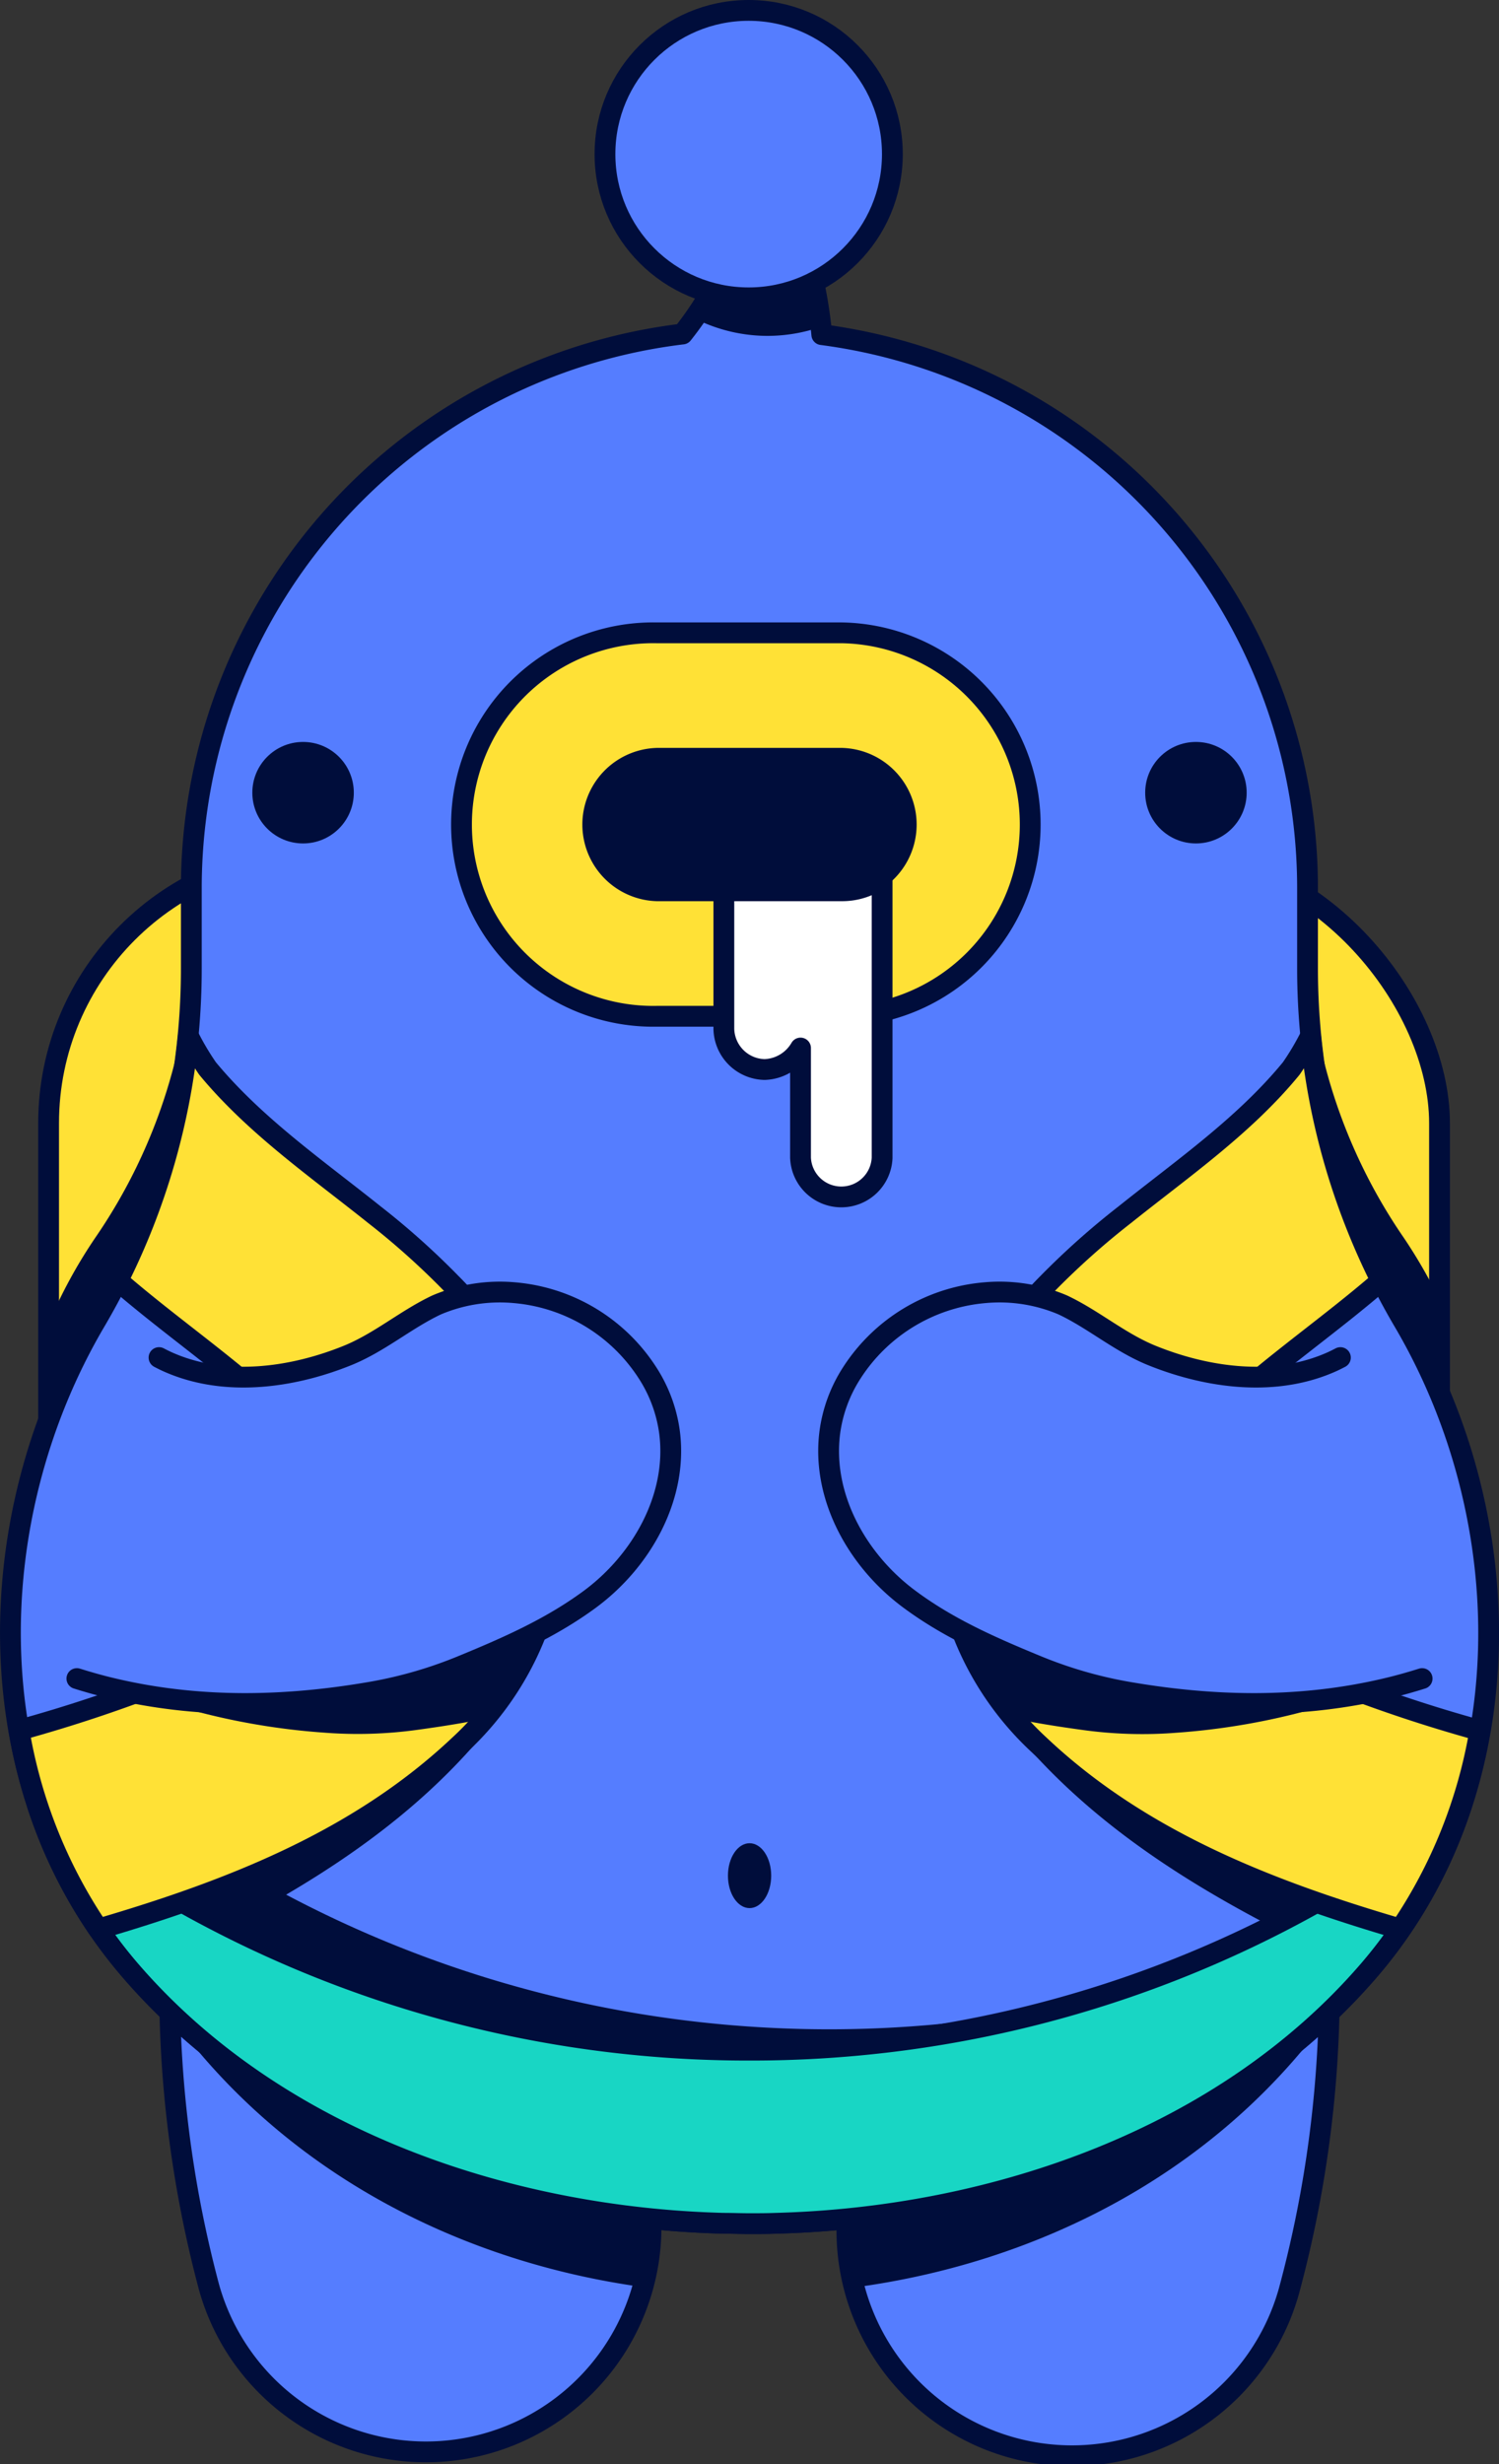 <svg xmlns="http://www.w3.org/2000/svg" viewBox="0 0 216.24 355.45"><rect x="0" y="0" width="216.24" height="355.45" fill="#333333" stroke="none"/><defs><style>.cls-1{fill:#ffe136;}.cls-1,.cls-3,.cls-4,.cls-5{stroke:#000d3b;stroke-linecap:round;stroke-linejoin:round;stroke-width:3px;}.cls-2{fill:#000d3b;}.cls-3{fill:#557dff;}.cls-4{fill:#18d6c4;}.cls-5{fill:#fff;}</style></defs><g id="Calque_2" data-name="Calque 2"><g id="Colors"><rect class="cls-1" x="7.01" y="123.13" width="200.65" height="172.16" rx="38.89"/><path class="cls-2" d="M207.66,246.14V187.5a72,72,0,0,0-5.18-9,78.69,78.69,0,0,1-13.86-44.21v-3.26a44.09,44.09,0,0,0-25.27-7.92h-112A44.13,44.13,0,0,0,27.61,130v4.3a78.68,78.68,0,0,1-13.85,44.21A72,72,0,0,0,7,190.94v52a58.82,58.82,0,0,0,11.7,16.81c20.95,21.16,54.22,31,85.62,31.76,1.26,0,2.53,0,3.79,0s2.52,0,3.79,0c31.4-.72,64.67-10.6,85.62-31.76A59.83,59.83,0,0,0,207.66,246.14Z"/><path class="cls-3" d="M123.35,313.07a103.53,103.53,0,0,0,1.49-46.55,32.48,32.48,0,1,1,63.8-12.19,167.86,167.86,0,0,1-2.54,75.53,32.48,32.48,0,1,1-62.75-16.79Z"/><path class="cls-2" d="M188.64,254.33a32.48,32.48,0,1,0-63.8,12.19,103.48,103.48,0,0,1-1.49,46.54,32.38,32.38,0,0,0,0,16.87c25.56-3.43,51.12-15.74,68-38.63.11-.14.2-.28.3-.42A172.4,172.4,0,0,0,188.64,254.33Z"/><path class="cls-3" d="M92.89,313.07a103.53,103.53,0,0,1-1.49-46.55,32.48,32.48,0,0,0-63.81-12.19,168,168,0,0,0,2.55,75.53,32.48,32.48,0,0,0,62.75-16.79Z"/><path class="cls-2" d="M91.4,266.52a32.48,32.48,0,0,0-63.81-12.19,172,172,0,0,0-3.05,36.3c.15.22.3.45.46.67,16.88,22.84,42.37,35.14,67.87,38.61a32.41,32.41,0,0,0,0-16.85A103.48,103.48,0,0,1,91.4,266.52Z"/><path class="cls-3" d="M202.48,190.6a100.38,100.38,0,0,1-13.86-50.89V128.08a80.5,80.5,0,0,0-70.07-79.81h0a68.51,68.51,0,0,0-1.73-10,88.38,88.38,0,0,0-2.93-9.42,3.08,3.08,0,0,0-5.83.2,79.62,79.62,0,0,1-3.18,8.44,47.38,47.38,0,0,1-6.42,10.69h0a80.52,80.52,0,0,0-70.86,79.91v11.63A100.37,100.37,0,0,1,13.76,190.6c-16.92,28.75-17.29,67.68,5,93.53,20.95,24.36,54.22,35.74,85.62,36.56,1.26,0,2.53.05,3.79.05s2.52,0,3.79-.05c31.4-.82,64.67-12.2,85.62-36.56C219.77,258.28,219.4,219.35,202.48,190.6Z"/><path class="cls-4" d="M108.12,295.72A166.57,166.57,0,0,1,5.45,260.52a69.35,69.35,0,0,0,13.26,23.61c20.95,24.36,54.22,35.74,85.62,36.56,1.26,0,2.53.05,3.79.05s2.52,0,3.79-.05c31.4-.82,64.67-12.2,85.62-36.56a69.35,69.35,0,0,0,13.26-23.61A166.59,166.59,0,0,1,108.12,295.72Z"/><path class="cls-2" d="M94.76,109.38a9.56,9.56,0,0,0,0,19.11h26.72a9.56,9.56,0,0,0,0-19.11Z"/><path class="cls-1" d="M121.48,146.59H94.76a27.66,27.66,0,1,1,0-55.31h26.72a27.66,27.66,0,0,1,0,55.31ZM94.76,109.38a9.56,9.56,0,0,0,0,19.11h26.72a9.56,9.56,0,0,0,0-19.11Z"/><path class="cls-5" d="M121.48,128.49H104.42v19.9a6,6,0,0,0,5.89,5.88,6.22,6.22,0,0,0,5.17-3.1V167a5.89,5.89,0,0,0,11.77,0V126.53A9.45,9.45,0,0,1,121.48,128.49Z"/><ellipse class="cls-2" cx="108.13" cy="270.55" rx="3.12" ry="4.68"/><path class="cls-1" d="M75.53,199.39A58.21,58.21,0,0,0,65.07,185.1,111,111,0,0,0,54,175.2c-8.29-6.63-17.25-12.84-24.06-21.08a38.75,38.75,0,0,1-2.77-4.69A100.28,100.28,0,0,1,17,184.72l.63.55c6.44,5.51,13.38,10.4,19.79,16,5.11,4.44,12.43,10.63,12.58,18,.12,6.2-4.25,9.92-8.64,13.52A94.33,94.33,0,0,1,24,242.49a209.35,209.35,0,0,1-21.26,7.08A72.41,72.41,0,0,0,14.2,278.25c19-5.57,37.52-12.77,52.1-26.55a43.59,43.59,0,0,0,13.32-39.82A47.58,47.58,0,0,0,75.53,199.39Z"/><path class="cls-1" d="M140.71,199.39a58.43,58.43,0,0,1,10.45-14.29,112.21,112.21,0,0,1,11.11-9.9c8.29-6.63,17.25-12.84,24-21.08a38.82,38.82,0,0,0,2.78-4.69,100.47,100.47,0,0,0,10.18,35.29c-.2.19-.41.37-.62.55-6.44,5.51-13.39,10.4-19.79,16-5.12,4.44-12.43,10.63-12.58,18-.12,6.2,4.25,9.92,8.64,13.52a94.33,94.33,0,0,0,17.34,9.74,209.35,209.35,0,0,0,21.26,7.08A72.28,72.28,0,0,1,202,278.25c-19-5.57-37.51-12.77-52.09-26.55a43.59,43.59,0,0,1-13.32-39.82A47.58,47.58,0,0,1,140.71,199.39Z"/><path class="cls-3" d="M205.15,242.12c-1.56.49-3.14.94-4.71,1.32-12.56,3.05-25.16,2.81-37.83.62a62.39,62.39,0,0,1-13.22-3.86c-6.36-2.62-12.48-5.32-18-9.38-7.71-5.61-12.84-14.91-11.7-24.09a20.83,20.83,0,0,1,3.16-8.66,25.39,25.39,0,0,1,19.25-11.61,23.29,23.29,0,0,1,11.2,1.76c4.5,2.12,8.28,5.47,13,7.35,8.08,3.24,17.76,4.52,25.91.82.39-.18.77-.37,1.15-.57"/><path class="cls-2" d="M137.49,234.59a45.39,45.39,0,0,0,6.77,12.55c10.34,13.61,24.27,23,39.2,30.77,2.24-1.13,4.45-2.3,6.63-3.53-14.64-5.1-28.52-11.86-40-22.68a46.26,46.26,0,0,1-3.54-3.76c3.11.64,6.25,1.13,9.45,1.57a62.8,62.8,0,0,0,13.77.42,99.21,99.21,0,0,0,26.36-5.55,94.69,94.69,0,0,1-33.36-.32,62.31,62.31,0,0,1-13.23-3.86c-3.6-1.48-7.12-3-10.51-4.77.13.33.27.65.41,1h0c-.14-.33-.28-.65-.41-1C138.53,235.16,138,234.88,137.49,234.59Z"/><path class="cls-3" d="M11.09,242.12c1.56.49,3.14.94,4.71,1.32,12.56,3.05,25.16,2.81,37.82.62a62.31,62.31,0,0,0,13.23-3.86c6.36-2.62,12.48-5.32,18.05-9.38,7.71-5.61,12.84-14.91,11.7-24.09a20.83,20.83,0,0,0-3.16-8.66,25.39,25.39,0,0,0-19.25-11.61A23.29,23.29,0,0,0,63,188.22c-4.5,2.12-8.28,5.47-13,7.35-8.08,3.24-17.76,4.52-25.91.82-.39-.18-.77-.37-1.15-.57"/><path class="cls-2" d="M107.76,292.29a166.8,166.8,0,0,1-66.48-19c11.73-6.88,22.49-15.13,30.87-26.17a45.7,45.7,0,0,0,6.78-12.55c-.52.29-1.05.57-1.57.84-.13.33-.27.65-.41,1h0c.14-.33.28-.65.41-1-3.39,1.77-6.91,3.29-10.51,4.77a62.31,62.31,0,0,1-13.23,3.86,94.69,94.69,0,0,1-33.36.32,99.21,99.21,0,0,0,26.36,5.55,62.8,62.8,0,0,0,13.77-.42c3.2-.44,6.34-.93,9.45-1.57a46.26,46.26,0,0,1-3.54,3.76c-11.46,10.82-25.34,17.58-40,22.68,2.18,1.23,4.39,2.4,6.63,3.53h0a167.7,167.7,0,0,0,123.54,10.71A167.35,167.35,0,0,1,107.76,292.29Z"/><path class="cls-2" d="M110.74,48.45a23.5,23.5,0,0,0,7.68-1.31,68.75,68.75,0,0,0-1.6-8.88,88.38,88.38,0,0,0-2.93-9.42,3.08,3.08,0,0,0-5.83.2,79.62,79.62,0,0,1-3.18,8.44,50.46,50.46,0,0,1-4.72,8.43A23.39,23.39,0,0,0,110.74,48.45Z"/><circle class="cls-3" cx="108" cy="22.23" r="20.73"/><circle class="cls-2" cx="43.72" cy="114.34" r="7.32"/><circle class="cls-2" cx="172.52" cy="114.34" r="7.32"/></g></g></svg>